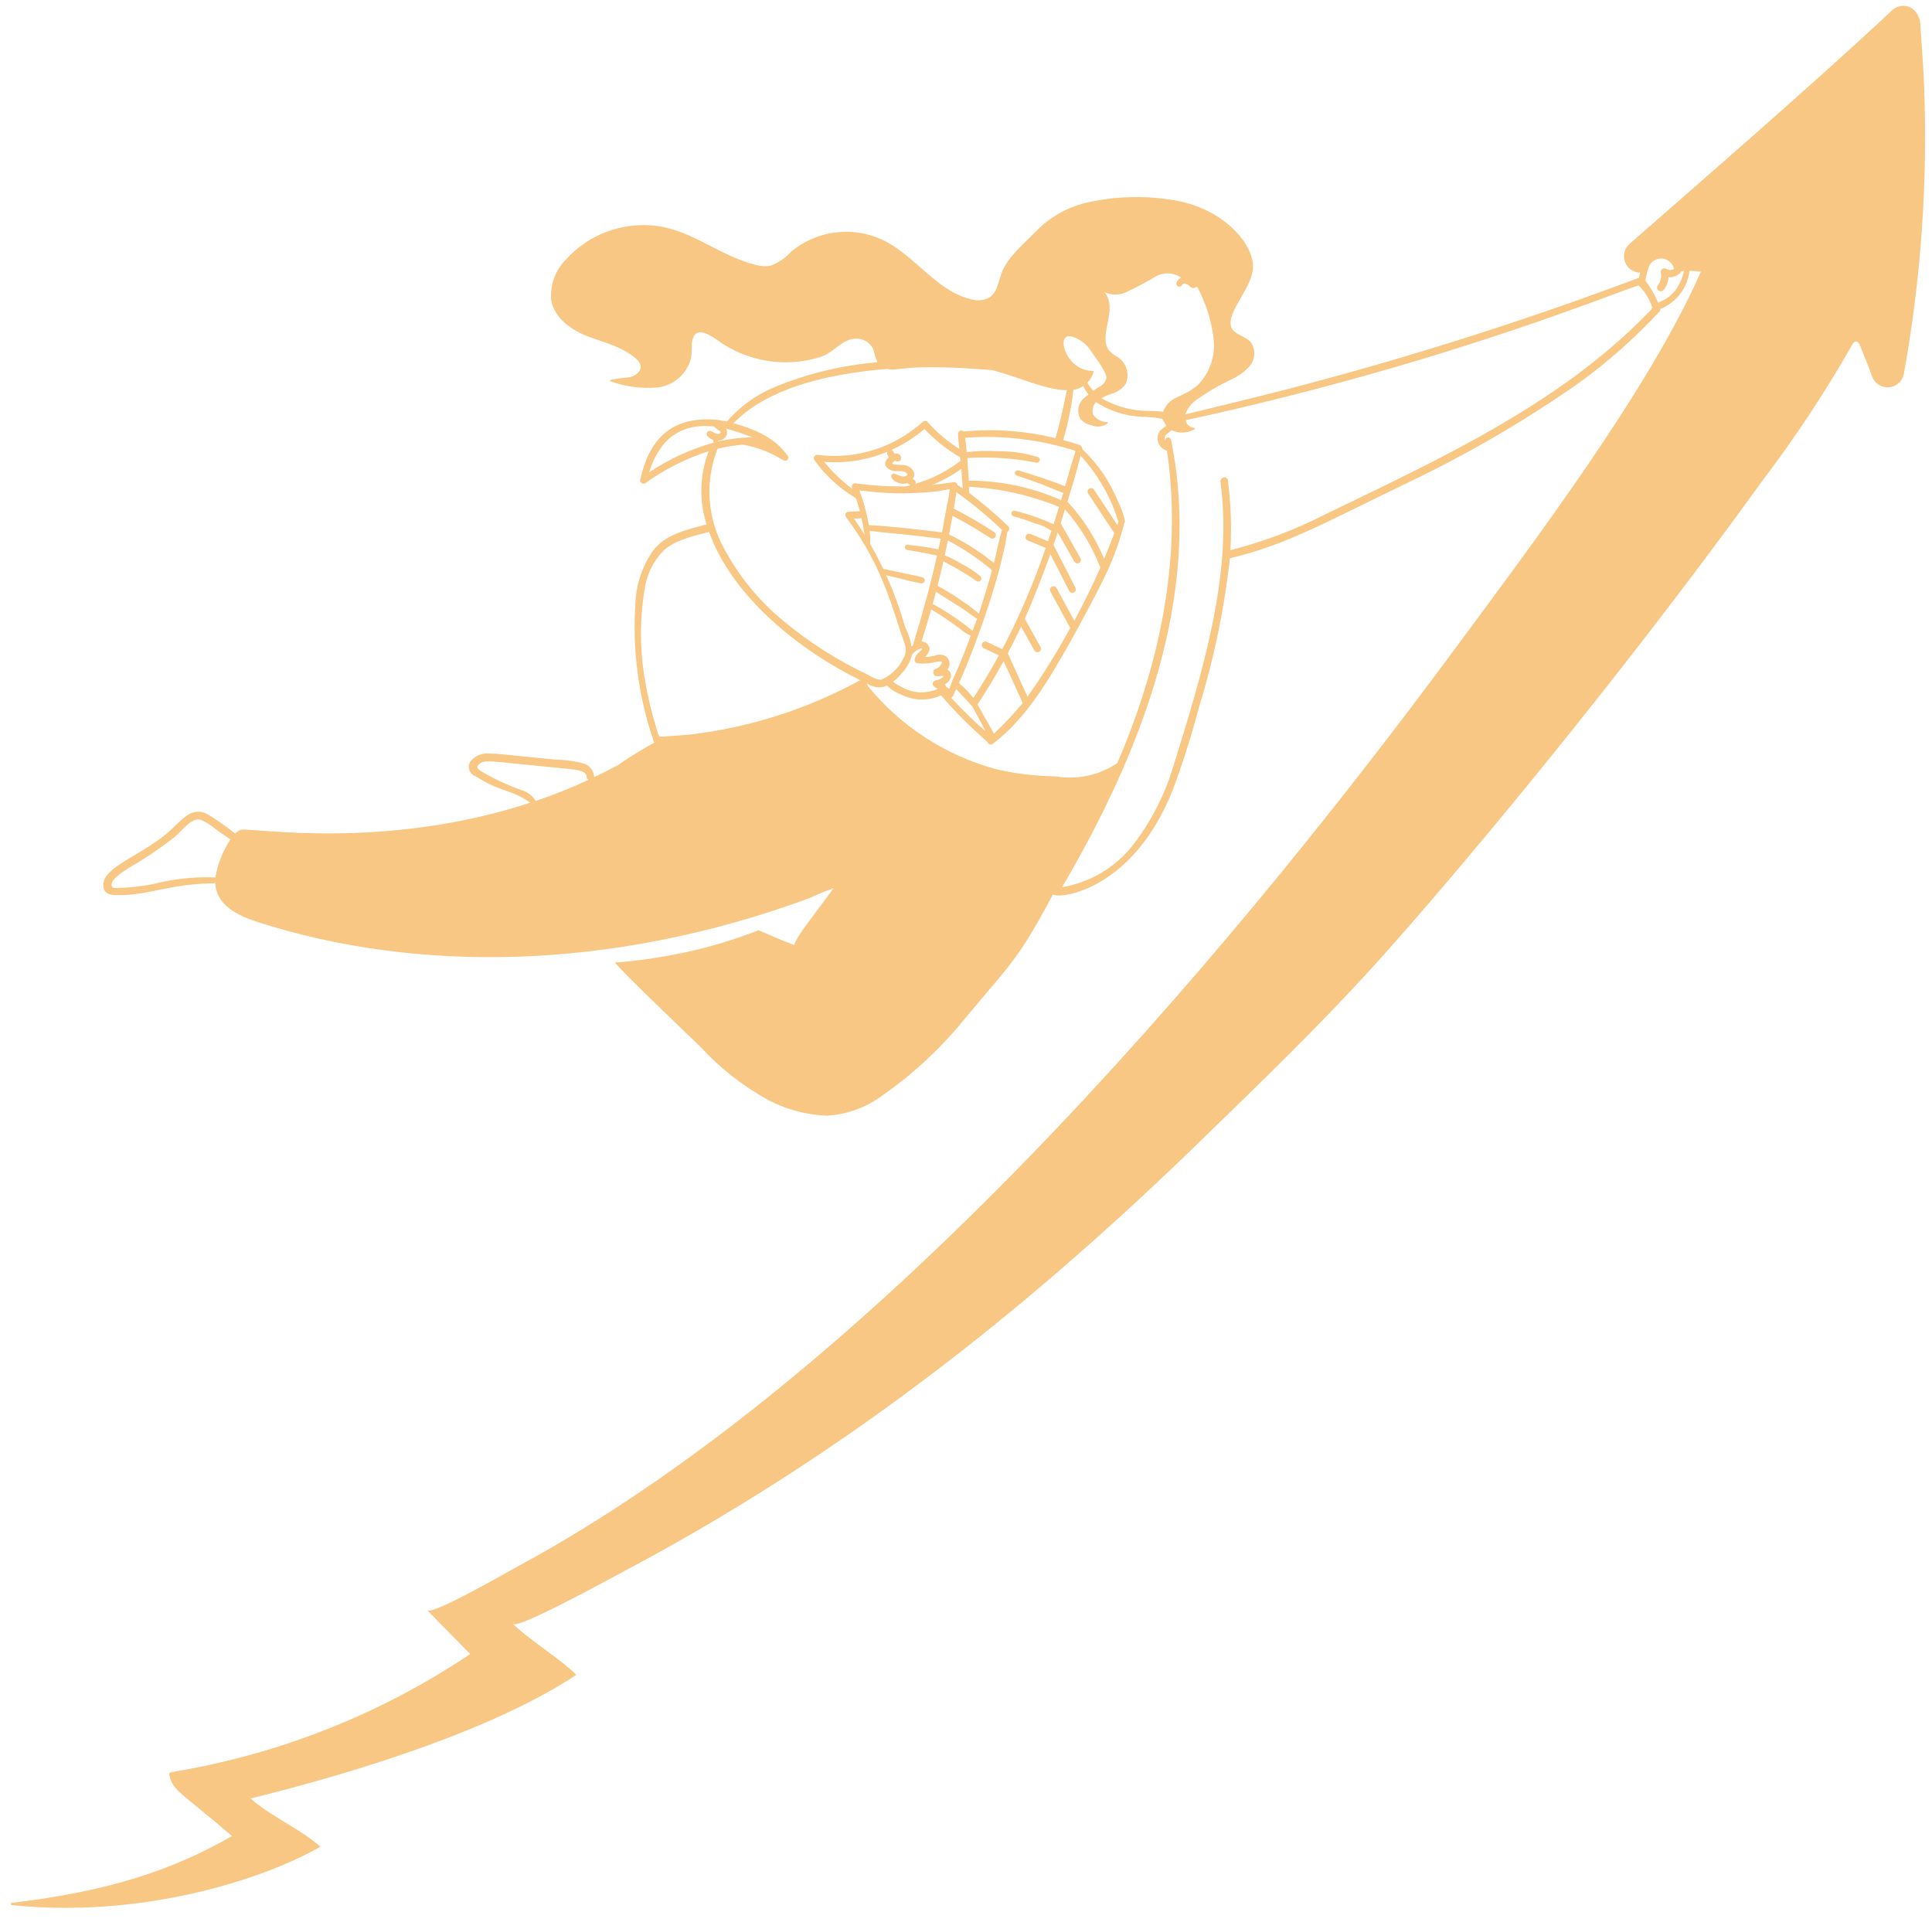 <svg width="147" height="146" viewBox="0 0 147 146" fill="none" xmlns="http://www.w3.org/2000/svg">
<path d="M146.397 6.477C146.339 5.027 146.231 3.578 146.131 2.13C146.131 0.438 144.73 0.082 143.974 0.772C138.46 5.96 129.083 14.097 123.987 18.556C123.797 18.723 123.663 18.943 123.601 19.188C123.54 19.433 123.553 19.691 123.641 19.928C123.729 20.165 123.886 20.37 124.092 20.516C124.299 20.662 124.544 20.742 124.797 20.745C124.762 20.874 124.73 21.003 124.702 21.135C115.883 24.451 106.894 27.295 97.772 29.655C95.882 30.149 90.822 31.373 90.188 31.527C90.368 31.018 90.723 30.59 91.189 30.318C93.43 28.752 93.967 29.015 95.028 27.92C95.267 27.668 95.41 27.341 95.433 26.994C95.456 26.648 95.358 26.305 95.154 26.023C94.707 25.527 93.833 25.446 93.666 24.854C93.327 23.634 95.445 21.788 95.335 20.143C95.209 18.271 92.805 15.734 89.151 15.204C87.07 14.874 84.946 14.93 82.885 15.371C81.338 15.691 79.923 16.468 78.823 17.602C77.957 18.501 76.658 19.55 76.221 20.745C75.96 21.435 75.873 22.231 75.301 22.624C75.073 22.747 74.821 22.821 74.563 22.842C74.305 22.862 74.044 22.829 73.8 22.744C71.178 22.082 69.594 19.387 67.088 18.217C65.973 17.713 64.739 17.53 63.526 17.69C62.312 17.85 61.168 18.346 60.221 19.121C59.788 19.604 59.248 19.978 58.644 20.212C58.272 20.278 57.89 20.261 57.525 20.162C54.683 19.433 52.761 17.58 50.025 17.197C48.752 17.024 47.457 17.163 46.249 17.6C45.042 18.038 43.959 18.762 43.092 19.71C42.667 20.127 42.344 20.636 42.146 21.198C41.949 21.76 41.883 22.36 41.953 22.951C42.337 24.554 44.067 25.352 44.794 25.621C46.02 26.075 47.383 26.401 48.378 27.279C48.538 27.399 48.659 27.563 48.725 27.752C48.865 28.192 48.381 28.595 47.94 28.698C47.443 28.737 46.948 28.807 46.459 28.907C46.447 28.909 46.437 28.915 46.429 28.924C46.421 28.933 46.416 28.944 46.416 28.956C46.415 28.968 46.418 28.979 46.425 28.989C46.431 28.999 46.441 29.006 46.452 29.01C47.601 29.423 48.825 29.584 50.041 29.48C50.648 29.409 51.219 29.152 51.674 28.744C52.13 28.336 52.449 27.798 52.587 27.202C52.628 26.848 52.645 26.491 52.636 26.134C52.776 24.908 53.592 25.172 54.599 25.889C55.716 26.697 57.006 27.232 58.367 27.452C59.727 27.672 61.12 27.571 62.434 27.157C63.467 26.826 64.079 25.76 65.166 25.76C65.432 25.761 65.693 25.836 65.918 25.977C66.144 26.118 66.325 26.32 66.441 26.56C66.525 26.9 66.628 27.235 66.748 27.565C64.041 27.788 61.385 28.433 58.877 29.476C57.501 30.055 56.277 30.945 55.301 32.075C54.318 31.843 53.294 31.843 52.311 32.075C49.858 32.701 49.078 34.89 48.703 36.525C48.7 36.573 48.71 36.62 48.733 36.663C48.756 36.705 48.79 36.74 48.831 36.764C48.873 36.788 48.921 36.8 48.969 36.798C49.017 36.797 49.064 36.781 49.103 36.755C50.573 35.7 52.198 34.882 53.92 34.329C53.238 36.114 53.181 38.078 53.759 39.9C52.248 40.297 50.603 40.652 49.67 41.925C48.879 43.059 48.422 44.392 48.354 45.773C48.097 49.378 48.57 52.998 49.744 56.417C49.754 56.447 49.768 56.475 49.786 56.5C48.834 57.017 47.913 57.587 47.026 58.208C46.426 58.526 45.818 58.833 45.203 59.128C45.206 59.111 45.206 59.093 45.203 59.076C45.186 58.841 45.095 58.618 44.943 58.438C44.792 58.258 44.588 58.13 44.36 58.072C43.67 57.895 42.961 57.801 42.248 57.792C37.82 57.36 37.929 57.332 37.255 57.332C36.974 57.299 36.69 57.34 36.429 57.45C36.169 57.56 35.941 57.735 35.769 57.959C35.713 58.055 35.68 58.161 35.67 58.272C35.66 58.382 35.675 58.493 35.712 58.597C35.75 58.701 35.81 58.795 35.889 58.874C35.967 58.952 36.061 59.012 36.165 59.05C38.226 60.358 38.804 59.982 40.343 61.071C29.183 64.728 19.179 62.952 18.313 63.127C18.154 63.2 18.008 63.297 17.878 63.414C17.224 62.882 16.533 62.395 15.812 61.957C15.56 61.807 15.268 61.739 14.976 61.76C14.683 61.781 14.404 61.892 14.177 62.077C13.611 62.494 13.18 63.014 12.661 63.44C10.537 65.184 7.925 65.95 7.861 67.285C7.825 68.031 8.436 68.074 8.704 68.093C11.063 68.213 12.747 67.272 16.071 67.206C16.283 67.201 16.315 67.21 16.378 67.181C16.466 68.9 18.102 69.678 19.73 70.192C31.755 74.013 46.465 73.898 61.561 68.343C62.166 68.056 62.786 67.803 63.419 67.585C60.966 70.902 60.794 71.053 60.412 71.891C58.816 71.29 58.372 71.03 57.718 70.774C55.867 71.502 53.958 72.073 52.012 72.482C50.287 72.847 48.54 73.099 46.782 73.236C47.435 73.914 47.062 73.671 53.267 79.62C54.778 81.266 56.551 82.654 58.513 83.725C59.881 84.431 61.388 84.827 62.927 84.883C64.369 84.798 65.759 84.314 66.941 83.484C69.294 81.868 71.41 79.931 73.226 77.729C76.934 73.251 77.388 73.169 80.116 68.05C80.729 68.434 86.224 67.656 89.219 60.135C89.986 58.085 90.649 55.997 91.204 53.88C92.358 50.163 93.154 46.345 93.58 42.477C97.885 41.427 100.333 40.001 107.239 36.662C111.73 34.514 116.037 32.002 120.117 29.15C122.351 27.531 124.42 25.696 126.294 23.671C126.326 23.621 126.343 23.562 126.341 23.502C126.935 23.263 127.454 22.868 127.842 22.358C128.23 21.847 128.472 21.241 128.543 20.605C128.835 20.605 129.126 20.625 129.415 20.667C125.474 29.658 116.579 41.415 110.503 49.632C92.413 74.07 66.033 104.816 39.383 119.179C38.725 119.528 32.904 122.901 32.504 122.51L35.777 125.841C28.942 130.424 21.203 133.485 13.084 134.818C13.014 134.824 12.95 134.853 12.9 134.902C12.886 134.932 12.878 134.964 12.878 134.998C12.878 135.031 12.886 135.064 12.9 135.094C13.13 136.262 13.897 136.445 17.647 139.693C13.15 142.272 8.253 143.912 0.833 144.779V144.937C10.627 145.97 19.879 143.08 24.384 140.498C22.785 139.108 20.67 138.233 19.062 136.834C24.301 135.543 36.61 132.228 43.855 127.424C42.773 126.324 40.124 124.65 39.033 123.551C39.408 123.967 46.478 120.07 47.228 119.679C63.458 111.1 77.471 100.314 91.424 86.725C95.888 82.386 100.316 78.122 104.482 73.533C110.092 67.352 122.779 52.261 134.105 36.565C136.605 33.271 138.886 29.816 140.934 26.222C141.116 25.858 141.366 25.906 141.517 26.272C141.858 27.105 142.158 27.854 142.442 28.648C142.537 28.905 142.713 29.124 142.944 29.272C143.175 29.419 143.448 29.487 143.721 29.466C143.995 29.444 144.253 29.334 144.458 29.152C144.663 28.97 144.803 28.726 144.856 28.457C146.168 21.208 146.685 13.838 146.397 6.477ZM16.386 66.756C14.787 66.691 13.187 66.863 11.638 67.266C10.68 67.452 9.707 67.551 8.731 67.563C8.363 67.524 8.494 67.118 8.643 66.935C9.551 65.959 10.215 66.042 13.3 63.677C13.851 63.197 14.571 62.173 15.274 62.373C15.671 62.541 16.039 62.77 16.363 63.053L17.528 63.868C16.956 64.744 16.568 65.726 16.386 66.756ZM40.762 60.936C40.533 60.559 40.176 60.276 39.756 60.14C38.63 59.746 37.548 59.239 36.525 58.626C36.42 58.555 36.301 58.448 36.322 58.335C36.351 58.181 36.593 58.006 36.838 57.951C37.313 57.879 37.333 57.917 43.402 58.516C44.006 58.575 44.599 58.67 44.637 59.095C44.637 59.144 44.649 59.192 44.674 59.234C44.698 59.276 44.734 59.311 44.776 59.334C43.469 59.941 42.129 60.476 40.763 60.936H40.762ZM85.642 22.252C86.46 21.869 87.258 21.446 88.032 20.982C88.325 20.84 88.651 20.778 88.976 20.804C89.3 20.83 89.612 20.943 89.878 21.13C89.783 21.168 89.699 21.227 89.633 21.305C89.567 21.383 89.521 21.475 89.5 21.575C89.498 21.628 89.515 21.68 89.547 21.721C89.58 21.763 89.626 21.793 89.677 21.805C89.729 21.817 89.783 21.811 89.83 21.788C89.878 21.764 89.916 21.726 89.938 21.678C89.959 21.636 89.992 21.603 90.034 21.583C90.076 21.563 90.123 21.558 90.168 21.568C90.301 21.608 90.422 21.681 90.521 21.779C90.593 21.852 90.685 21.903 90.785 21.924C90.824 21.927 90.863 21.919 90.898 21.902C90.933 21.885 90.964 21.86 90.987 21.829L91.11 21.857C91.791 23.134 92.216 24.532 92.362 25.973C92.406 26.582 92.319 27.193 92.107 27.766C91.896 28.339 91.564 28.86 91.135 29.295C90.069 30.226 89.165 30.116 88.666 30.981C88.267 31.569 88.961 31.255 87.51 31.265C86.211 31.281 84.931 30.948 83.804 30.301C84.069 30.151 84.349 30.03 84.641 29.943C85.059 29.811 85.421 29.541 85.666 29.177C85.819 28.806 85.831 28.393 85.701 28.014C85.57 27.635 85.307 27.317 84.959 27.119C84.721 26.988 84.51 26.814 84.337 26.604C83.586 25.415 85.078 23.558 84.05 22.235C84.3 22.349 84.571 22.409 84.845 22.412C85.119 22.415 85.391 22.36 85.643 22.252H85.642ZM81.191 25.604C81.645 25.446 82.588 26.092 82.826 26.452C83.154 26.946 84.181 28.238 84.183 28.735C84.158 28.865 84.106 28.988 84.03 29.097C83.954 29.206 83.856 29.297 83.742 29.365C83.549 29.48 83.361 29.603 83.178 29.734C83.012 29.542 82.863 29.337 82.731 29.121C82.959 28.888 83.123 28.6 83.206 28.285C83.209 28.277 83.209 28.269 83.207 28.26C83.206 28.252 83.202 28.245 83.197 28.238C83.192 28.231 83.185 28.226 83.178 28.222C83.17 28.219 83.162 28.217 83.154 28.217C81.254 28.216 80.466 25.854 81.191 25.604H81.191ZM67.513 28.067C68.423 28.297 68.517 27.602 75.489 28.159C77.434 28.654 79.556 29.68 81.182 29.689C81.044 30.179 80.869 31.394 80.309 33.337C78.022 32.776 75.657 32.604 73.313 32.828C73.279 32.792 73.236 32.767 73.188 32.757C73.14 32.747 73.091 32.751 73.045 32.769C73 32.788 72.961 32.819 72.934 32.86C72.907 32.901 72.894 32.949 72.894 32.998C72.905 33.386 72.94 33.772 73.001 34.155C72.085 33.589 71.26 32.888 70.554 32.074C70.505 32.038 70.445 32.019 70.384 32.021C70.323 32.023 70.264 32.045 70.218 32.085C69.142 33.064 67.867 33.796 66.479 34.231C65.092 34.665 63.627 34.792 62.185 34.601C62.139 34.601 62.094 34.614 62.054 34.636C62.015 34.659 61.981 34.692 61.958 34.731C61.935 34.771 61.923 34.816 61.922 34.862C61.922 34.908 61.933 34.953 61.955 34.993C62.797 36.173 63.876 37.163 65.123 37.901C65.235 38.228 65.335 38.558 65.424 38.891C65.424 38.891 64.792 38.928 64.528 38.939C64.482 38.946 64.439 38.966 64.403 38.996C64.368 39.026 64.342 39.065 64.328 39.109C64.313 39.154 64.312 39.201 64.323 39.246C64.334 39.291 64.357 39.332 64.39 39.365C67.232 43.181 67.86 46.246 68.836 48.989C68.906 49.186 68.929 49.396 68.904 49.603C68.878 49.81 68.805 50.009 68.689 50.183C68.342 50.862 67.768 51.399 67.068 51.702C66.756 51.767 66.285 51.472 66.05 51.341C63.747 50.259 61.591 48.888 59.635 47.261C57.774 45.739 56.233 43.863 55.101 41.742C54.462 40.59 54.086 39.312 53.998 37.999C53.911 36.685 54.115 35.368 54.596 34.143C55.24 33.984 55.897 33.88 56.559 33.833C57.644 34.036 58.681 34.441 59.615 35.028C59.666 35.058 59.727 35.069 59.785 35.057C59.843 35.046 59.895 35.014 59.932 34.967C59.968 34.92 59.986 34.861 59.982 34.802C59.978 34.743 59.952 34.687 59.91 34.645C58.99 33.376 57.621 32.7 55.804 32.198C58.638 29.317 63.486 28.404 67.513 28.067ZM82.792 37.549L84.785 40.565C84.539 41.219 84.281 41.868 84.009 42.513C83.342 40.909 82.397 39.436 81.218 38.16C81.575 37.011 81.931 35.84 82.219 34.667C83.187 35.724 83.976 36.932 84.554 38.244C84.937 39.079 84.861 39.132 85.102 39.694L85.015 39.94L83.239 37.257C83.22 37.227 83.195 37.202 83.166 37.182C83.137 37.163 83.104 37.149 83.069 37.142C83.035 37.135 82.999 37.134 82.965 37.141C82.93 37.148 82.897 37.161 82.868 37.181C82.838 37.2 82.813 37.225 82.793 37.254C82.773 37.284 82.76 37.316 82.753 37.351C82.746 37.385 82.746 37.421 82.752 37.456C82.759 37.49 82.772 37.523 82.792 37.553V37.549ZM79.921 44.999L81.428 47.777C80.45 49.581 79.366 51.326 78.182 53.003L76.68 49.707C77.034 49.039 77.371 48.362 77.692 47.678L78.703 49.49C78.738 49.552 78.796 49.598 78.864 49.617C78.933 49.637 79.006 49.628 79.068 49.593C79.13 49.559 79.176 49.501 79.196 49.432C79.215 49.364 79.207 49.291 79.172 49.228C78.189 47.47 78.04 47.165 77.966 47.082C78.656 45.549 79.4 43.623 79.918 42.158L81.351 44.961C81.367 44.993 81.389 45.021 81.416 45.045C81.443 45.068 81.474 45.086 81.508 45.097C81.541 45.108 81.577 45.113 81.613 45.11C81.648 45.107 81.683 45.097 81.714 45.081C81.746 45.065 81.774 45.043 81.797 45.015C81.82 44.988 81.837 44.957 81.848 44.923C81.859 44.889 81.862 44.853 81.859 44.818C81.856 44.782 81.846 44.748 81.829 44.717L80.162 41.456C80.269 41.142 80.375 40.825 80.479 40.505L81.742 42.728C81.759 42.759 81.782 42.786 81.81 42.807C81.838 42.829 81.87 42.845 81.904 42.854C81.938 42.864 81.973 42.866 82.008 42.862C82.043 42.858 82.077 42.846 82.108 42.829C82.138 42.812 82.165 42.788 82.187 42.76C82.209 42.733 82.225 42.701 82.234 42.667C82.243 42.633 82.246 42.597 82.241 42.562C82.237 42.527 82.226 42.493 82.208 42.463L80.705 39.81C80.74 39.7 81.035 38.755 81.035 38.755C82.184 40.062 83.095 41.56 83.724 43.183C83.121 44.556 82.46 45.903 81.74 47.221L80.392 44.741C80.376 44.709 80.354 44.681 80.326 44.658C80.299 44.635 80.267 44.618 80.233 44.608C80.199 44.597 80.163 44.593 80.127 44.597C80.092 44.601 80.057 44.611 80.026 44.628C79.995 44.645 79.967 44.669 79.945 44.696C79.922 44.724 79.906 44.756 79.896 44.791C79.886 44.825 79.883 44.861 79.888 44.896C79.892 44.932 79.903 44.966 79.921 44.997V44.999ZM72.073 50.95C72.11 50.91 72.144 50.867 72.177 50.821C72.244 50.682 72.266 50.525 72.239 50.372C72.213 50.22 72.138 50.08 72.027 49.972C71.896 49.881 71.743 49.825 71.584 49.81C71.424 49.795 71.264 49.821 71.118 49.885C70.878 49.943 70.634 49.975 70.388 49.98C70.485 49.9 70.565 49.802 70.624 49.691C70.683 49.58 70.72 49.459 70.732 49.334C70.707 49.189 70.632 49.057 70.52 48.961C70.408 48.864 70.266 48.81 70.119 48.807C70.378 47.996 70.624 47.181 70.855 46.361C71.965 47.051 72.081 47.143 72.994 47.793C73.25 48.031 73.543 48.226 73.862 48.369C73.084 50.404 73.078 50.429 72.463 51.765C72.437 51.827 72.279 52.28 72.222 52.409C72.131 52.355 72.045 52.293 71.966 52.222C71.953 52.166 71.932 52.111 71.903 52.061C72.537 51.68 72.427 51.093 72.073 50.95ZM71.347 52.406L71.338 52.416C70.889 52.613 70.399 52.698 69.91 52.665C69.422 52.632 68.948 52.481 68.531 52.225C68.32 52.134 68.124 52.013 67.95 51.864C68.217 51.67 68.454 51.437 68.654 51.175C69.01 50.792 69.262 50.326 69.388 49.819C69.574 49.57 69.839 49.393 70.14 49.316C70.1 49.393 70.217 49.384 69.945 49.611C69.767 49.74 69.642 49.929 69.594 50.143C69.585 50.181 69.584 50.22 69.592 50.258C69.6 50.296 69.617 50.332 69.64 50.363C69.663 50.394 69.693 50.42 69.728 50.438C69.762 50.456 69.8 50.467 69.839 50.468C70.343 50.516 70.852 50.471 71.341 50.336C71.484 50.331 71.755 50.259 71.628 50.517C71.537 50.678 71.398 50.807 71.231 50.886C71.191 50.889 71.152 50.902 71.118 50.924C71.084 50.946 71.056 50.976 71.037 51.012C71.018 51.047 71.008 51.087 71.008 51.128C71.008 51.168 71.018 51.208 71.037 51.243C71.037 51.58 71.623 51.402 71.814 51.43C71.691 51.581 71.523 51.688 71.334 51.736C70.999 51.752 70.914 51.986 71.001 52.15C71.074 52.291 71.277 52.334 71.347 52.411V52.406ZM70.185 43.919C69.993 43.861 67.282 43.298 67.206 43.282C66.896 42.635 66.561 41.999 66.2 41.376C66.228 41.047 66.216 40.715 66.164 40.389C66.749 40.465 67.347 40.524 67.927 40.577C69.197 40.694 70.189 40.812 71.574 40.985C71.517 41.255 71.46 41.524 71.403 41.792C70.626 41.637 69.842 41.523 69.054 41.45C69.006 41.446 68.959 41.46 68.921 41.489C68.883 41.518 68.857 41.561 68.849 41.608C68.841 41.656 68.851 41.704 68.877 41.744C68.903 41.785 68.943 41.814 68.99 41.826C69.291 41.903 70.015 41.985 71.295 42.269C70.783 44.578 70.152 46.825 69.456 49.109C69.422 49.139 69.39 49.168 69.358 49.197C69.267 48.663 69.097 48.147 68.853 47.664C68.478 46.331 68.001 45.029 67.429 43.768C67.822 43.866 68.216 43.955 68.608 44.047C69.107 44.187 69.614 44.3 70.126 44.385C70.183 44.384 70.239 44.363 70.282 44.325C70.325 44.287 70.353 44.235 70.36 44.178C70.367 44.12 70.353 44.063 70.321 44.015C70.289 43.967 70.24 43.933 70.185 43.919ZM65.387 37.306C66.337 37.434 67.293 37.51 68.251 37.536C68.542 37.546 70.112 37.514 71.179 37.395C71.34 37.395 72.042 37.236 72.263 37.215C72.218 37.638 72.147 38.057 72.048 38.47C71.957 38.994 71.705 40.348 71.673 40.502C70.402 40.349 67.389 39.991 66.106 39.954C65.956 39.049 65.715 38.162 65.387 37.306ZM65.778 40.674C65.522 40.265 65.256 39.86 64.979 39.458L65.553 39.427C65.646 39.837 65.721 40.252 65.778 40.672V40.674ZM64.822 37.107C64.835 37.138 64.847 37.169 64.859 37.2C64.413 36.867 63.99 36.504 63.593 36.114C63.281 35.806 62.987 35.481 62.713 35.139C64.35 35.269 65.994 35.006 67.509 34.373C67.478 34.597 67.537 34.632 67.635 34.788C67.197 35.164 67.31 35.554 67.74 35.757C67.933 35.828 68.14 35.857 68.345 35.842C68.583 35.836 68.909 35.854 69.03 36.059C69.107 36.184 68.816 36.279 68.659 36.244C68.157 36.134 68.069 35.959 67.912 36.061C67.877 36.085 67.85 36.118 67.835 36.158C67.819 36.197 67.815 36.239 67.823 36.281C67.823 36.434 68.206 36.801 68.701 36.801C68.816 36.799 68.93 36.785 69.042 36.758C69.062 36.773 69.239 36.911 69.26 36.921C69.154 36.95 69.046 36.977 68.939 37.003C67.647 37.025 66.355 36.947 65.075 36.769C65.033 36.767 64.992 36.774 64.954 36.792C64.916 36.809 64.883 36.836 64.858 36.869C64.833 36.902 64.817 36.941 64.811 36.982C64.804 37.023 64.808 37.066 64.822 37.105V37.107ZM77.19 38.856C77.159 38.853 77.127 38.857 77.097 38.867C77.068 38.878 77.041 38.895 77.018 38.916C76.995 38.938 76.978 38.965 76.966 38.994C76.954 39.023 76.949 39.054 76.95 39.086C76.952 39.129 76.968 39.171 76.996 39.204C77.023 39.237 77.061 39.261 77.103 39.271C77.793 39.466 78.298 39.654 78.761 39.827C79.21 39.93 79.632 40.126 80 40.403C79.914 40.661 79.827 40.919 79.738 41.177L78.414 40.63C78.381 40.615 78.345 40.606 78.309 40.605C78.273 40.603 78.236 40.61 78.203 40.623C78.169 40.636 78.138 40.656 78.112 40.681C78.086 40.707 78.065 40.737 78.051 40.771C78.037 40.804 78.03 40.841 78.031 40.877C78.031 40.913 78.039 40.949 78.054 40.983C78.069 41.016 78.09 41.046 78.116 41.071C78.143 41.095 78.174 41.114 78.209 41.127L79.562 41.686C78.666 44.337 77.562 46.913 76.259 49.39L75.081 48.831C75.049 48.816 75.015 48.807 74.98 48.806C74.944 48.804 74.909 48.809 74.876 48.821C74.843 48.833 74.812 48.851 74.786 48.875C74.76 48.898 74.739 48.927 74.724 48.959C74.709 48.991 74.7 49.025 74.698 49.06C74.696 49.096 74.701 49.131 74.713 49.164C74.725 49.197 74.743 49.228 74.767 49.254C74.791 49.28 74.819 49.301 74.851 49.316L76.001 49.863C75.398 50.968 74.751 52.047 74.06 53.101C73.735 52.688 73.369 52.308 72.967 51.969C74.149 49.362 76.157 43.858 76.647 40.465C76.684 40.444 76.716 40.414 76.74 40.379C76.764 40.343 76.779 40.303 76.785 40.26C76.791 40.218 76.787 40.175 76.774 40.134C76.76 40.093 76.737 40.056 76.707 40.026C75.763 39.129 74.77 38.285 73.733 37.496C73.733 37.343 73.733 37.185 73.725 37.037C76.08 37.156 78.397 37.673 80.579 38.566C80.519 38.765 80.243 39.644 80.166 39.884C79.209 39.447 78.212 39.102 77.19 38.853V38.856ZM74.594 43.838C74.154 43.474 73.675 43.16 73.166 42.901C72.757 42.65 72.328 42.432 71.882 42.252C71.965 41.875 72.045 41.497 72.122 41.119C72.706 41.428 73.273 41.766 73.822 42.132C74.4 42.515 74.955 42.935 75.481 43.387C75.296 44.062 74.831 45.645 74.48 46.679C73.501 45.877 72.447 45.17 71.333 44.569C71.49 43.952 71.639 43.333 71.78 42.711C71.907 42.779 72.035 42.846 72.163 42.913C72.911 43.304 73.633 43.742 74.327 44.222C74.378 44.249 74.436 44.256 74.492 44.242C74.547 44.229 74.596 44.195 74.629 44.148C74.662 44.102 74.676 44.044 74.67 43.987C74.664 43.931 74.637 43.878 74.594 43.84V43.838ZM74.338 47.084C74.231 47.387 74.119 47.689 74.005 47.99C73.054 47.221 72.037 46.536 70.967 45.944C71.052 45.637 71.134 45.331 71.214 45.024C74.085 46.811 73.659 46.638 74.338 47.086V47.084ZM76.236 40.313C75.99 41.157 75.837 41.991 75.628 42.834C74.578 41.98 73.432 41.252 72.213 40.665C72.306 40.193 72.394 39.722 72.477 39.25C73.619 39.807 75.344 40.927 75.362 40.936C75.391 40.955 75.424 40.968 75.459 40.975C75.494 40.981 75.529 40.981 75.564 40.974C75.598 40.966 75.631 40.952 75.66 40.932C75.689 40.912 75.714 40.887 75.733 40.857C75.752 40.828 75.766 40.795 75.772 40.76C75.778 40.725 75.778 40.69 75.771 40.655C75.763 40.621 75.749 40.588 75.73 40.559C75.71 40.53 75.684 40.505 75.655 40.486C74.659 39.836 73.631 39.238 72.572 38.697C72.642 38.28 72.708 37.863 72.772 37.447C73.994 38.319 75.151 39.277 76.236 40.315V40.313ZM72.844 36.894C72.838 36.86 72.826 36.827 72.808 36.797C72.789 36.767 72.765 36.742 72.736 36.722C72.707 36.703 72.675 36.689 72.641 36.682C72.606 36.675 72.571 36.676 72.537 36.683C71.998 36.771 71.457 36.841 70.915 36.893C71.703 36.578 72.451 36.17 73.143 35.679C73.183 36.159 73.219 36.638 73.259 37.163C73.124 37.076 72.985 36.982 72.844 36.896V36.894ZM72.733 35.32C71.799 35.979 70.763 36.481 69.667 36.805C69.672 36.789 69.674 36.773 69.674 36.757C69.674 36.603 69.674 36.59 69.454 36.441C69.732 35.989 69.427 35.57 68.95 35.417C68.68 35.33 68.065 35.417 67.877 35.264C67.944 35.183 68.022 35.11 68.107 35.047C68.129 35.071 68.157 35.088 68.188 35.097C68.219 35.107 68.251 35.109 68.283 35.103H68.297C68.461 35.139 68.591 34.95 68.559 34.782C68.544 34.718 68.513 34.659 68.469 34.611C68.424 34.563 68.368 34.527 68.306 34.507C68.228 34.491 68.146 34.498 68.072 34.528C68.061 34.509 68.028 34.46 68.015 34.442C67.982 34.351 67.915 34.276 67.829 34.233C68.735 33.819 69.579 33.284 70.34 32.641C71.136 33.482 72.048 34.205 73.048 34.788C73.059 34.876 73.071 34.962 73.082 35.06C72.963 35.142 72.846 35.236 72.733 35.32ZM72.758 52.432C73.706 53.429 73.998 53.774 73.998 53.774C73.998 53.774 74.798 55.253 74.978 55.63C74.065 54.832 73.196 53.984 72.377 53.089C72.493 53.036 72.503 52.973 72.756 52.432H72.758ZM74.377 53.595C75.084 52.522 75.746 51.423 76.363 50.299L77.812 53.478C77.141 54.309 76.41 55.091 75.627 55.817C75.583 55.739 74.538 53.863 74.375 53.595H74.377ZM81.038 37.003C80.146 36.613 78.097 35.961 77.467 35.786C77.417 35.775 77.364 35.784 77.32 35.81C77.275 35.836 77.242 35.878 77.227 35.927C77.212 35.977 77.216 36.03 77.238 36.076C77.261 36.123 77.3 36.159 77.348 36.178C79.771 36.975 79.621 37.034 80.896 37.498C80.843 37.683 80.789 37.868 80.734 38.053C78.523 37.072 76.131 36.565 73.712 36.568C73.708 36.475 73.609 34.941 73.601 34.848C75.37 34.739 77.147 34.86 78.885 35.208C78.944 35.209 79.001 35.188 79.044 35.148C79.088 35.109 79.115 35.055 79.119 34.996C79.124 34.943 79.109 34.889 79.076 34.846C79.043 34.803 78.995 34.775 78.942 34.766C78.002 34.471 77.022 34.325 76.036 34.333C75.208 34.279 74.376 34.299 73.55 34.393C73.483 33.841 73.514 33.79 73.438 33.306C76.276 33.096 79.127 33.434 81.837 34.302C81.575 35.12 81.296 36.085 81.036 37.003H81.038ZM55.172 33.289C55.254 33.198 55.304 33.083 55.317 32.961C55.329 32.84 55.303 32.717 55.243 32.611C55.92 32.785 56.585 33.007 57.23 33.277C56.359 33.285 55.491 33.392 54.643 33.593C54.646 33.579 54.648 33.565 54.648 33.55V33.531C54.848 33.523 55.036 33.436 55.172 33.289ZM49.393 35.937C50.152 33.48 51.727 32.181 54.307 32.447C54.46 32.58 54.621 32.702 54.79 32.812C54.898 32.894 54.762 33.021 54.643 33.019C54.386 32.992 54.377 32.904 54.071 32.795C54.021 32.781 53.967 32.782 53.918 32.799C53.869 32.816 53.826 32.848 53.796 32.891C53.774 32.93 53.764 32.975 53.765 33.021C53.766 33.067 53.78 33.111 53.804 33.15C53.921 33.3 54.082 33.41 54.264 33.466C54.27 33.552 54.24 33.601 54.299 33.679C52.554 34.165 50.898 34.928 49.393 35.937ZM52.557 55.879C50.619 56.056 51.116 55.972 50.64 56.024C50.485 56.053 50.325 56.053 50.169 56.024C50.057 55.827 49.979 55.612 49.939 55.39C49.583 54.236 49.302 53.06 49.096 51.87C48.678 49.55 48.661 47.175 49.047 44.85C49.195 43.735 49.699 42.699 50.485 41.894C51.412 41.051 52.761 40.791 53.95 40.468C55.696 45.358 60.752 49.441 65.448 51.748C61.456 53.938 57.079 55.341 52.557 55.879ZM80.331 59.068C78.835 59.048 77.345 58.873 75.885 58.545C72.009 57.517 68.557 55.291 66.022 52.183C66 52.123 65.981 52.062 65.965 51.999C66.237 52.184 66.556 52.288 66.885 52.298C67.09 52.302 67.294 52.256 67.477 52.163C67.804 52.473 68.191 52.712 68.613 52.866C69.437 53.272 70.388 53.335 71.258 53.042C71.377 53.006 71.492 52.961 71.603 52.907C72.692 54.17 73.871 55.353 75.129 56.447C75.139 56.489 75.159 56.527 75.188 56.56C75.216 56.592 75.252 56.616 75.292 56.631C75.333 56.646 75.376 56.65 75.419 56.644C75.461 56.638 75.501 56.62 75.536 56.595C78.108 54.648 79.799 51.697 81.292 49.09C82.01 47.799 83.568 44.966 84.276 43.41C84.804 42.255 85.227 41.055 85.538 39.824C85.578 39.778 85.598 39.719 85.594 39.659C85.495 39.143 85.323 38.645 85.082 38.178C84.466 36.659 83.531 35.289 82.342 34.161C82.381 33.987 82.162 33.85 82.058 33.824C81.674 33.7 81.286 33.586 80.894 33.481C81.266 32.234 81.526 30.955 81.671 29.661C81.939 29.62 82.195 29.523 82.421 29.374C82.527 29.6 82.658 29.814 82.812 30.01C82.684 30.112 82.559 30.218 82.437 30.328C82.229 30.522 82.093 30.781 82.052 31.063C82.01 31.344 82.065 31.631 82.207 31.878C82.432 32.125 82.731 32.293 83.058 32.358C83.257 32.44 83.474 32.47 83.688 32.444C83.901 32.417 84.105 32.337 84.278 32.209C84.287 32.202 84.293 32.193 84.297 32.182C84.3 32.171 84.3 32.16 84.296 32.149C84.293 32.138 84.286 32.129 84.277 32.122C84.268 32.116 84.257 32.112 84.246 32.112C84.03 32.114 83.817 32.061 83.627 31.957C83.438 31.853 83.278 31.702 83.163 31.519C83.118 31.358 83.115 31.188 83.156 31.026C83.196 30.863 83.278 30.714 83.394 30.593C84.428 31.273 85.628 31.658 86.865 31.708C87.386 31.721 87.906 31.771 88.42 31.856C88.42 31.856 88.712 32.357 88.741 32.393C88.58 32.504 88.426 32.624 88.281 32.755C88.182 32.881 88.115 33.029 88.088 33.187C88.06 33.345 88.072 33.507 88.123 33.659C88.173 33.811 88.261 33.948 88.377 34.058C88.494 34.168 88.636 34.247 88.791 34.288C89.876 41.723 88.607 49.703 85.013 58.056C83.641 58.983 81.964 59.345 80.331 59.068ZM125.25 23.947C118.524 30.825 109.434 34.966 100.882 39.11C98.572 40.295 96.136 41.217 93.62 41.859C93.715 40.098 93.653 38.332 93.433 36.582C93.433 36.531 93.418 36.48 93.391 36.436C93.363 36.393 93.324 36.358 93.277 36.336C93.23 36.314 93.178 36.306 93.127 36.312C93.076 36.319 93.028 36.34 92.988 36.373C92.942 36.404 92.906 36.447 92.883 36.497C92.861 36.548 92.853 36.604 92.86 36.659C93.814 43.613 91.52 51.097 89.268 58.323C88.616 60.492 87.572 62.522 86.187 64.313C84.854 66.007 82.937 67.142 80.812 67.498C86.928 57.073 91.495 45.206 89.099 33.454C89.092 33.42 89.076 33.389 89.052 33.364C89.029 33.338 89 33.319 88.967 33.309C88.934 33.291 88.896 33.283 88.859 33.285C88.821 33.288 88.785 33.3 88.754 33.322C88.723 33.344 88.699 33.374 88.685 33.408C88.67 33.443 88.665 33.481 88.671 33.518C88.459 33.099 88.895 32.975 89.143 32.733C89.42 32.863 89.723 32.923 90.028 32.91C90.333 32.897 90.631 32.81 90.895 32.657C90.905 32.651 90.913 32.641 90.917 32.63C90.922 32.62 90.922 32.607 90.919 32.596C90.916 32.584 90.91 32.574 90.9 32.567C90.891 32.56 90.88 32.556 90.868 32.556C90.71 32.544 90.56 32.48 90.441 32.375C90.323 32.27 90.242 32.129 90.212 31.973C110.767 27.519 124.227 21.681 124.69 21.729C125.162 22.189 125.512 22.759 125.711 23.387C125.688 23.573 125.405 23.785 125.248 23.947H125.25ZM127.845 21.455C127.56 22.125 127.025 22.659 126.353 22.941C126.29 22.971 126.227 23.001 126.165 23.032C125.912 22.432 125.585 21.865 125.191 21.346C125.255 20.976 125.348 20.612 125.468 20.256C125.55 20.079 125.681 19.93 125.846 19.826C126.011 19.722 126.202 19.668 126.397 19.67C126.592 19.673 126.782 19.732 126.944 19.84C127.106 19.949 127.233 20.102 127.31 20.281C127.343 20.337 127.366 20.399 127.377 20.463C127.285 20.516 127.179 20.543 127.073 20.54C126.966 20.537 126.862 20.505 126.773 20.447C126.726 20.423 126.673 20.412 126.621 20.416C126.568 20.421 126.517 20.439 126.475 20.471C126.432 20.502 126.4 20.545 126.38 20.594C126.36 20.643 126.355 20.697 126.364 20.749C126.4 20.92 126.396 21.098 126.354 21.268C126.312 21.438 126.232 21.596 126.12 21.731C126.083 21.791 126.07 21.861 126.082 21.93C126.094 21.999 126.132 22.06 126.187 22.103C126.242 22.146 126.311 22.166 126.381 22.161C126.45 22.156 126.516 22.125 126.564 22.075C126.801 21.797 126.938 21.449 126.952 21.084C127.095 21.101 127.24 21.088 127.378 21.046C127.515 21.005 127.643 20.935 127.753 20.843C127.833 20.797 127.892 20.723 127.919 20.635C127.989 20.628 128.058 20.623 128.129 20.618C128.07 20.908 127.975 21.188 127.847 21.455H127.845Z" fill="#F9C784"/>
</svg>
